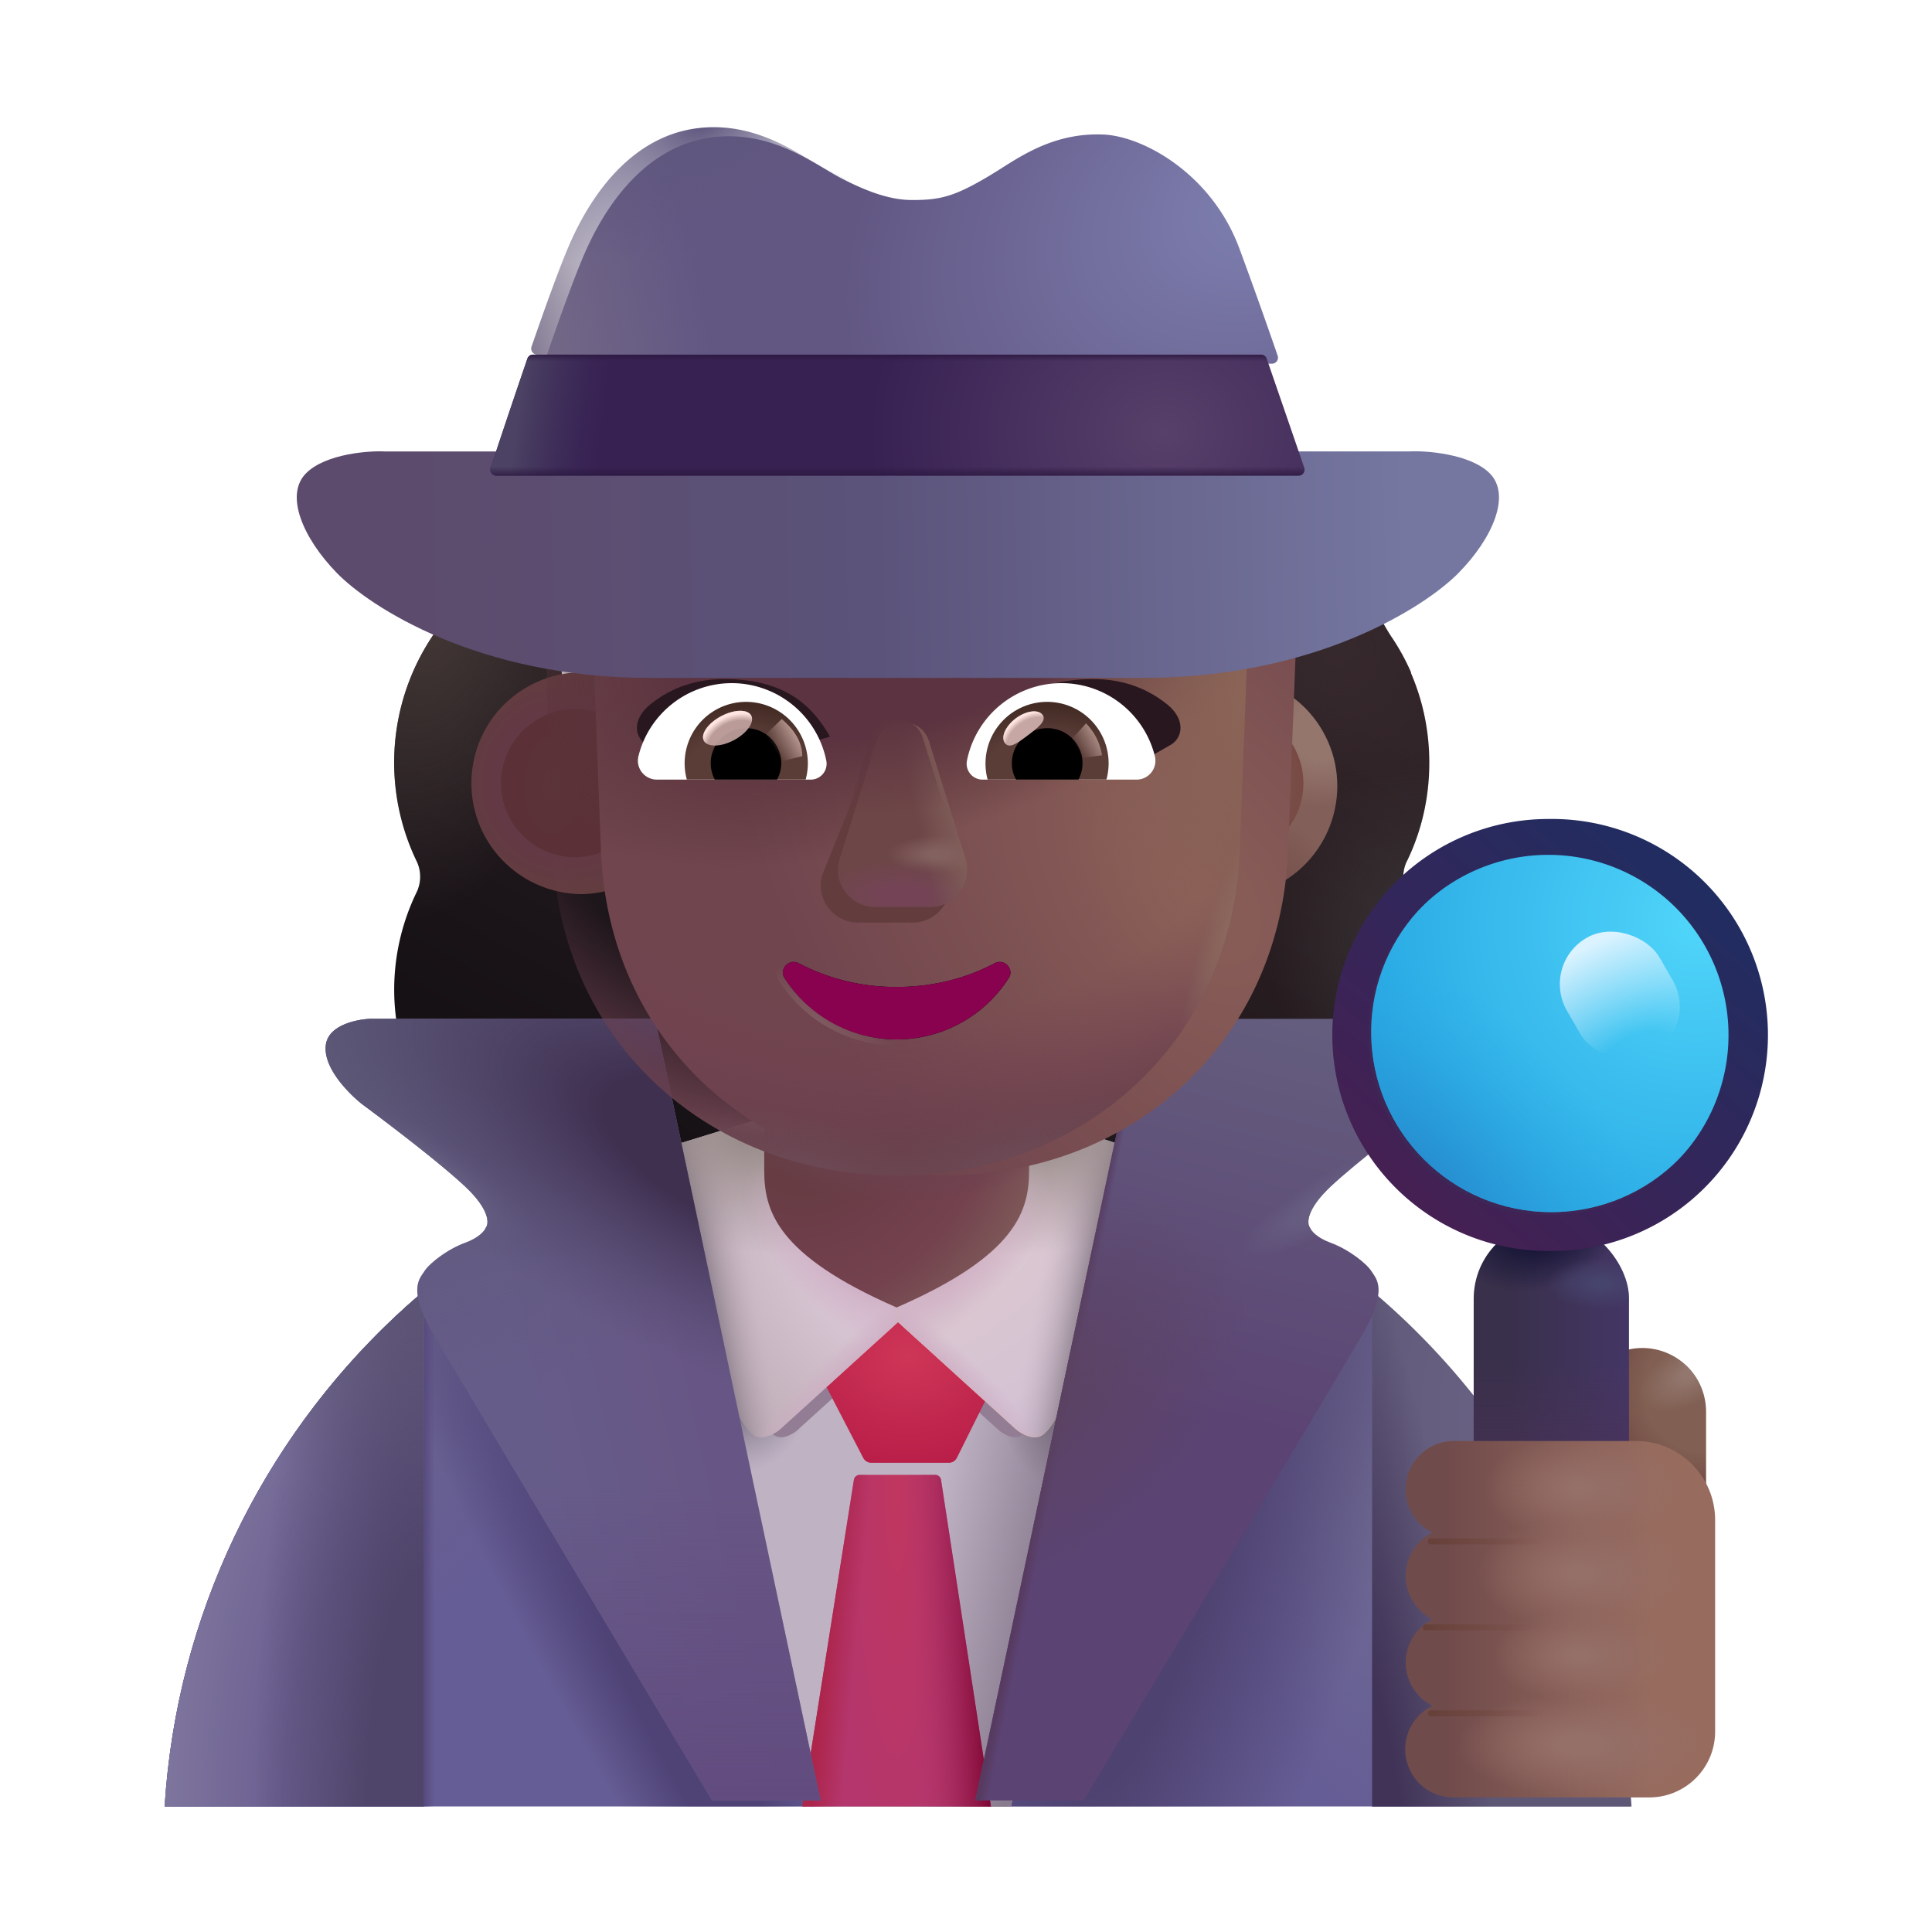 <svg width="100%" height="100%" viewBox="0 0 32 32" xmlns="http://www.w3.org/2000/svg"><g fill-rule="evenodd" clip-rule="evenodd" filter="url(#a)"><path fill="url(#b)" d="M23.054 14.261c.242-.497.37-1.051.37-1.629 0-.533-.11-1.034-.307-1.49h.006a3.7 3.7 0 0 0-.321-.586l-.003-.003c-.392-.601-.6-1.306-.6-2.022v-.012c-2.822 0-3.78-4.551-7.348-4.551-3.962 0-3.77 3.375-7.348 4.551v.012c0 .716-.207 1.421-.6 2.022l-.003.004a3.77 3.77 0 0 0-.251 3.704c.08.162.08.358 0 .52a3.7 3.7 0 0 0-.37 1.606 3.67 3.67 0 0 0 3.674 3.674h9.797a3.67 3.67 0 0 0 3.673-3.674c0-.578-.138-1.12-.37-1.606a.59.59 0 0 1 0-.52m-13.996-3.05h-.014l1.368 2.688c.14 3.2 1.39 0 4.439 0s4.38 3.561 4.52.362l-.284-3.12c-.06-1.42.49-2.05.284-2.05h-3.676a4.41 4.41 0 0 1-3.64-1.91.301.301 0 0 0-.527.058l-.094.22a2.63 2.63 0 0 1-1.358 1.41l-.058.024-.059.023c-.27.14-.901.559-.925 1.642l.012.35z"/><path fill="url(#c)" d="M23.054 14.261c.242-.497.37-1.051.37-1.629 0-.533-.11-1.034-.307-1.49h.006a3.7 3.7 0 0 0-.321-.586l-.003-.003c-.392-.601-.6-1.306-.6-2.022v-.012c-2.822 0-3.78-4.551-7.348-4.551-3.962 0-3.77 3.375-7.348 4.551v.012c0 .716-.207 1.421-.6 2.022l-.003.004a3.77 3.77 0 0 0-.251 3.704c.08.162.08.358 0 .52a3.7 3.7 0 0 0-.37 1.606 3.67 3.67 0 0 0 3.674 3.674h9.797a3.67 3.67 0 0 0 3.673-3.674c0-.578-.138-1.12-.37-1.606a.59.59 0 0 1 0-.52m-13.996-3.05h-.014l1.368 2.688c.14 3.2 1.39 0 4.439 0s4.38 3.561 4.52.362l-.284-3.12c-.06-1.42.49-2.05.284-2.05h-3.676a4.41 4.41 0 0 1-3.64-1.91.301.301 0 0 0-.527.058l-.094.22a2.63 2.63 0 0 1-1.358 1.41l-.058.024-.059.023c-.27.14-.901.559-.925 1.642l.012.35z"/><path fill="url(#d)" d="M23.054 14.261c.242-.497.37-1.051.37-1.629 0-.533-.11-1.034-.307-1.49h.006a3.7 3.7 0 0 0-.321-.586l-.003-.003c-.392-.601-.6-1.306-.6-2.022v-.012c-2.822 0-3.78-4.551-7.348-4.551-3.962 0-3.77 3.375-7.348 4.551v.012c0 .716-.207 1.421-.6 2.022l-.003.004a3.77 3.77 0 0 0-.251 3.704c.08.162.08.358 0 .52a3.7 3.7 0 0 0-.37 1.606 3.67 3.67 0 0 0 3.674 3.674h9.797a3.67 3.67 0 0 0 3.673-3.674c0-.578-.138-1.12-.37-1.606a.59.59 0 0 1 0-.52m-13.996-3.05h-.014l1.368 2.688c.14 3.2 1.39 0 4.439 0s4.38 3.561 4.52.362l-.284-3.12c-.06-1.42.49-2.05.284-2.05h-3.676a4.41 4.41 0 0 1-3.64-1.91.301.301 0 0 0-.527.058l-.094.22a2.63 2.63 0 0 1-1.358 1.41l-.058.024-.059.023c-.27.14-.901.559-.925 1.642l.012.35z"/><path fill="url(#e)" d="M23.054 14.261c.242-.497.37-1.051.37-1.629 0-.533-.11-1.034-.307-1.49h.006a3.7 3.7 0 0 0-.321-.586l-.003-.003c-.392-.601-.6-1.306-.6-2.022v-.012c-2.822 0-3.78-4.551-7.348-4.551-3.962 0-3.77 3.375-7.348 4.551v.012c0 .716-.207 1.421-.6 2.022l-.003.004a3.77 3.77 0 0 0-.251 3.704c.08.162.08.358 0 .52a3.7 3.7 0 0 0-.37 1.606 3.67 3.67 0 0 0 3.674 3.674h9.797a3.67 3.67 0 0 0 3.673-3.674c0-.578-.138-1.12-.37-1.606a.59.59 0 0 1 0-.52m-13.996-3.05h-.014l1.368 2.688c.14 3.2 1.39 0 4.439 0s4.38 3.561 4.52.362l-.284-3.12c-.06-1.42.49-2.05.284-2.05h-3.676a4.41 4.41 0 0 1-3.64-1.91.301.301 0 0 0-.527.058l-.094.22a2.63 2.63 0 0 1-1.358 1.41l-.058.024-.059.023c-.27.14-.901.559-.925 1.642l.012.35z"/></g><path fill="#655D95" d="M2.727 29.92H27.01c-.399-6.367-5.682-11.408-12.142-11.408S3.125 23.552 2.727 29.92"/><path fill="url(#f)" d="M2.727 29.92H27.01c-.399-6.367-5.682-11.408-12.142-11.408S3.125 23.552 2.727 29.92"/><path fill="url(#g)" d="M2.727 29.92H27.01c-.399-6.367-5.682-11.408-12.142-11.408S3.125 23.552 2.727 29.92"/><path fill="url(#h)" d="M2.727 29.92H27.01c-.399-6.367-5.682-11.408-12.142-11.408S3.125 23.552 2.727 29.92"/><path fill="url(#i)" d="M2.727 29.92H27.01c-.399-6.367-5.682-11.408-12.142-11.408S3.125 23.552 2.727 29.92"/><path fill="url(#j)" d="M2.727 29.92H27.01c-.399-6.367-5.682-11.408-12.142-11.408S3.125 23.552 2.727 29.92"/><path fill="#BEB2C3" d="m13.494 29.924-2.328-10.956h3.731l4.128.093-2.281 10.863z"/><path fill="url(#k)" d="m13.494 29.924-2.328-10.956h3.731l4.128.093-2.281 10.863z"/><path fill="url(#l)" d="m13.494 29.924-2.328-10.956h3.731l4.128.093-2.281 10.863z"/><path fill="url(#m)" d="m13.494 29.924-2.328-10.956h3.731l4.128.093-2.281 10.863z"/><g filter="url(#n)"><path fill="#927D95" d="m11.701 19.666.69 3.215c.1.438.278.746.406.87.129.122.326.01.408-.061l1.67-1.516 1.669 1.516c.082.071.28.183.408.06s.299-.414.399-.852l.697-3.232h-1.584l-1.59 2.116-1.588-2.116z"/></g><path fill="url(#o)" d="M7.023 29.92H2.727a12.16 12.16 0 0 1 4.296-8.537z"/><path fill="url(#p)" d="M7.023 29.92H2.727a12.16 12.16 0 0 1 4.296-8.537z"/><path fill="url(#q)" d="M7.023 29.92H2.727a12.16 12.16 0 0 1 4.296-8.537z"/><path fill="url(#r)" d="M22.727 29.92h4.296a12.16 12.16 0 0 0-4.296-8.537z"/><path fill="url(#s)" d="M22.727 29.92h4.296a12.16 12.16 0 0 0-4.296-8.537z"/><g filter="url(#t)"><path fill="url(#u)" d="m14.098 24.348-.692-1.334 1.453-1.351 1.453 1.351-.662 1.331a.15.15 0 0 1-.134.084h-1.285a.15.15 0 0 1-.133-.081"/></g><path fill="url(#v)" d="m13.289 29.92.854-5.407a.1.1 0 0 1 .098-.085h1.247a.1.1 0 0 1 .099.085l.827 5.408z"/><path fill="url(#w)" d="m13.289 29.92.854-5.407a.1.1 0 0 1 .098-.085h1.247a.1.1 0 0 1 .099.085l.827 5.408z"/><path fill="url(#x)" d="m13.289 29.92.854-5.407a.1.1 0 0 1 .098-.085h1.247a.1.1 0 0 1 .099.085l.827 5.408z"/><path fill="url(#y)" d="m11.972 22.725-.806-3.758 2.026-.624 1.692 3.113v.433l-1.96 1.782c-.097.083-.327.214-.477.07s-.357-.504-.475-1.016"/><path fill="url(#z)" d="m11.972 22.725-.806-3.758 2.026-.624 1.692 3.113v.433l-1.96 1.782c-.097.083-.327.214-.477.07s-.357-.504-.475-1.016"/><path fill="url(#A)" d="m11.972 22.725-.806-3.758 2.026-.624 1.692 3.113v.433l-1.96 1.782c-.097.083-.327.214-.477.07s-.357-.504-.475-1.016"/><path fill="url(#B)" d="m11.972 22.725-.806-3.758 2.026-.624 1.692 3.113v.433l-1.96 1.782c-.097.083-.327.214-.477.07s-.357-.504-.475-1.016"/><path fill="url(#C)" d="m11.972 22.725-.806-3.758 2.026-.624 1.692 3.113v.433l-1.96 1.782c-.097.083-.327.214-.477.07s-.357-.504-.475-1.016"/><path fill="#F7A936" d="m17.77 22.745.814-3.777h-1.852l-1.867 2.484v.437l1.96 1.782c.097.083.327.214.477.07s.35-.484.467-.996"/><path fill="url(#D)" d="m17.77 22.745.814-3.777-1.758-.579-1.961 3.063v.437l1.96 1.782c.097.083.327.214.477.07s.35-.484.467-.996"/><path fill="url(#E)" d="m17.77 22.745.814-3.777-1.758-.579-1.961 3.063v.437l1.96 1.782c.097.083.327.214.477.07s.35-.484.467-.996"/><path fill="url(#F)" d="m17.77 22.745.814-3.777-1.758-.579-1.961 3.063v.437l1.96 1.782c.097.083.327.214.477.07s.35-.484.467-.996"/><path fill="url(#G)" d="m17.77 22.745.814-3.777-1.758-.579-1.961 3.063v.437l1.96 1.782c.097.083.327.214.477.07s.35-.484.467-.996"/><path fill="url(#H)" d="m17.77 22.745.814-3.777-1.758-.579-1.961 3.063v.437l1.96 1.782c.097.083.327.214.477.07s.35-.484.467-.996"/><g filter="url(#I)"><path fill="url(#J)" d="m10.75 16.975 2.742 12.946h-1.797a1567 1567 0 0 1-4.625-7.735c-.422-.734-.219-.906-.14-1.031s.374-.36.671-.469c.238-.087.328-.203.344-.25.057-.068.069-.3-.344-.687-.412-.388-1.307-1.068-1.703-1.36-.234-.187-.651-.61-.601-.984.05-.375.65-.435.765-.43z"/><path fill="url(#K)" d="m10.75 16.975 2.742 12.946h-1.797a1567 1567 0 0 1-4.625-7.735c-.422-.734-.219-.906-.14-1.031s.374-.36.671-.469c.238-.087.328-.203.344-.25.057-.068.069-.3-.344-.687-.412-.388-1.307-1.068-1.703-1.36-.234-.187-.651-.61-.601-.984.05-.375.65-.435.765-.43z"/><path fill="url(#L)" d="m10.75 16.975 2.742 12.946h-1.797a1567 1567 0 0 1-4.625-7.735c-.422-.734-.219-.906-.14-1.031s.374-.36.671-.469c.238-.087.328-.203.344-.25.057-.068.069-.3-.344-.687-.412-.388-1.307-1.068-1.703-1.36-.234-.187-.651-.61-.601-.984.05-.375.65-.435.765-.43z"/><path fill="url(#M)" d="m10.75 16.975 2.742 12.946h-1.797a1567 1567 0 0 1-4.625-7.735c-.422-.734-.219-.906-.14-1.031s.374-.36.671-.469c.238-.087.328-.203.344-.25.057-.068.069-.3-.344-.687-.412-.388-1.307-1.068-1.703-1.36-.234-.187-.651-.61-.601-.984.05-.375.65-.435.765-.43z"/><path fill="url(#N)" d="m10.75 16.975 2.742 12.946h-1.797a1567 1567 0 0 1-4.625-7.735c-.422-.734-.219-.906-.14-1.031s.374-.36.671-.469c.238-.087.328-.203.344-.25.057-.068.069-.3-.344-.687-.412-.388-1.307-1.068-1.703-1.36-.234-.187-.651-.61-.601-.984.05-.375.65-.435.765-.43z"/></g><g filter="url(#O)"><path fill="url(#P)" d="m18.996 16.975-2.743 12.946h1.797c1.401-2.334 4.288-7.147 4.625-7.735.422-.734.219-.906.14-1.031-.077-.125-.374-.36-.671-.469-.237-.087-.328-.203-.344-.25-.057-.068-.069-.3.344-.687s1.307-1.068 1.703-1.36c.234-.187.652-.61.602-.984-.05-.375-.651-.435-.766-.43z"/><path fill="url(#Q)" d="m18.996 16.975-2.743 12.946h1.797c1.401-2.334 4.288-7.147 4.625-7.735.422-.734.219-.906.14-1.031-.077-.125-.374-.36-.671-.469-.237-.087-.328-.203-.344-.25-.057-.068-.069-.3.344-.687s1.307-1.068 1.703-1.36c.234-.187.652-.61.602-.984-.05-.375-.651-.435-.766-.43z"/><path fill="url(#R)" d="m18.996 16.975-2.743 12.946h1.797c1.401-2.334 4.288-7.147 4.625-7.735.422-.734.219-.906.14-1.031-.077-.125-.374-.36-.671-.469-.237-.087-.328-.203-.344-.25-.057-.068-.069-.3.344-.687s1.307-1.068 1.703-1.36c.234-.187.652-.61.602-.984-.05-.375-.651-.435-.766-.43z"/><path fill="url(#S)" d="m18.996 16.975-2.743 12.946h1.797c1.401-2.334 4.288-7.147 4.625-7.735.422-.734.219-.906.14-1.031-.077-.125-.374-.36-.671-.469-.237-.087-.328-.203-.344-.25-.057-.068-.069-.3.344-.687s1.307-1.068 1.703-1.36c.234-.187.652-.61.602-.984-.05-.375-.651-.435-.766-.43z"/></g><path fill="url(#T)" d="M27.203 22.327c.58 0 1.055.475 1.055 1.056V25.8h-2.111v-2.417c.01-.581.475-1.056 1.056-1.056"/><path fill="url(#U)" d="M27.203 22.327c.58 0 1.055.475 1.055 1.056V25.8h-2.111v-2.417c.01-.581.475-1.056 1.056-1.056"/><rect width="2.572" height="5.438" x="24.409" y="20.225" fill="url(#V)" rx="1.286"/><rect width="2.572" height="5.438" x="24.409" y="20.225" fill="url(#W)" rx="1.286"/><rect width="2.572" height="5.438" x="24.409" y="20.225" fill="url(#X)" rx="1.286"/><rect width="2.572" height="5.438" x="24.409" y="20.225" fill="url(#Y)" rx="1.286"/><g filter="url(#Z)"><circle cx="25.695" cy="17.093" r="3.078" fill="#3E2657"/></g><circle cx="25.695" cy="17.093" r="2.984" fill="url(#aa)"/><circle cx="25.695" cy="17.093" r="2.984" fill="url(#ab)"/><g filter="url(#ac)"><path fill="url(#ad)" fill-rule="evenodd" d="M25.695 20.67a3.578 3.578 0 1 0 0-7.155 3.578 3.578 0 0 0 0 7.156m0-.593a2.984 2.984 0 1 0 0-5.969 2.984 2.984 0 0 0 0 5.969" clip-rule="evenodd"/></g><rect width="1.769" height="2.205" x="25.512" y="15.976" fill="url(#ae)" rx=".885" transform="rotate(-30 25.512 15.976)"/><g filter="url(#af)"><path fill="url(#ag)" d="M23.132 24.818c0-.438.355-.8.793-.8h3.023c.724 0 1.31.587 1.31 1.31v3.501c0 .603-.488 1.092-1.091 1.092h-3.242a.798.798 0 0 1-.349-1.517.802.802 0 0 1 0-1.434.802.802 0 0 1 0-1.435.8.8 0 0 1-.445-.717"/><path fill="url(#ah)" d="M23.132 24.818c0-.438.355-.8.793-.8h3.023c.724 0 1.31.587 1.31 1.31v3.501c0 .603-.488 1.092-1.091 1.092h-3.242a.798.798 0 0 1-.349-1.517.802.802 0 0 1 0-1.434.802.802 0 0 1 0-1.435.8.8 0 0 1-.445-.717"/><path fill="url(#ai)" d="M23.132 24.818c0-.438.355-.8.793-.8h3.023c.724 0 1.31.587 1.31 1.31v3.501c0 .603-.488 1.092-1.091 1.092h-3.242a.798.798 0 0 1-.349-1.517.802.802 0 0 1 0-1.434.802.802 0 0 1 0-1.435.8.8 0 0 1-.445-.717"/><path fill="url(#aj)" d="M23.132 24.818c0-.438.355-.8.793-.8h3.023c.724 0 1.31.587 1.31 1.31v3.501c0 .603-.488 1.092-1.091 1.092h-3.242a.798.798 0 0 1-.349-1.517.802.802 0 0 1 0-1.434.802.802 0 0 1 0-1.435.8.8 0 0 1-.445-.717"/><path fill="url(#ak)" d="M23.132 24.818c0-.438.355-.8.793-.8h3.023c.724 0 1.31.587 1.31 1.31v3.501c0 .603-.488 1.092-1.091 1.092h-3.242a.798.798 0 0 1-.349-1.517.802.802 0 0 1 0-1.434.802.802 0 0 1 0-1.435.8.8 0 0 1-.445-.717"/></g><g filter="url(#al)"><path stroke="url(#am)" stroke-linecap="round" stroke-width=".1" d="M23.7 25.53h1.96"/></g><g filter="url(#an)"><path stroke="url(#ao)" stroke-linecap="round" stroke-width=".1" d="M23.614 26.954h1.962"/></g><g filter="url(#ap)"><path stroke="url(#aq)" stroke-linecap="round" stroke-width=".1" d="M23.7 28.378h1.96"/></g><path fill="url(#ar)" d="M12.658 18.729v.653c0 .66.19 1.401 2.193 2.274 2.003-.873 2.194-1.614 2.194-2.274v-.653z"/><path fill="url(#as)" d="M12.658 18.729v.653c0 .66.19 1.401 2.193 2.274 2.003-.873 2.194-1.614 2.194-2.274v-.653z"/><g filter="url(#at)"><path fill="url(#au)" d="M9.502 14.81a1.837 1.837 0 1 0 0-3.674 1.837 1.837 0 0 0 0 3.673"/></g><g filter="url(#av)"><path fill="#825F58" d="M20.362 14.809a1.837 1.837 0 1 0 0-3.674 1.837 1.837 0 0 0 0 3.674"/><path fill="url(#aw)" d="M20.362 14.809a1.837 1.837 0 1 0 0-3.674 1.837 1.837 0 0 0 0 3.674"/><path fill="url(#ax)" d="M20.362 14.809a1.837 1.837 0 1 0 0-3.674 1.837 1.837 0 0 0 0 3.674"/></g><g filter="url(#ay)"><path fill="url(#az)" d="M20.362 14.198a1.226 1.226 0 1 0 0-2.452 1.226 1.226 0 0 0 0 2.452"/></g><g filter="url(#aA)"><path fill="url(#aB)" d="M9.524 14.198a1.226 1.226 0 1 0 0-2.452 1.226 1.226 0 0 0 0 2.452"/></g><g filter="url(#aC)"><path fill="url(#aD)" d="M9.044 11.21h.014l-.012-.302-.011-.35c.023-1.083.655-1.502.924-1.642l.059-.023q.03-.014.058-.024a2.63 2.63 0 0 0 1.358-1.409l.094-.221a.301.301 0 0 1 .527-.058 4.41 4.41 0 0 0 3.64 1.91h3.677c.205 0 1.235.1 1.296 1.52l-.135 3.509c-.141 3.199-2.64 5.347-5.69 5.347-3.049 0-5.547-2.148-5.688-5.347z"/></g><path fill="url(#aE)" d="M9.044 11.21h.014l-.012-.302-.011-.35c.023-1.083.655-1.502.924-1.642l.059-.023q.03-.014.058-.024a2.63 2.63 0 0 0 1.358-1.409l.094-.221a.301.301 0 0 1 .527-.058 4.41 4.41 0 0 0 3.64 1.91h3.677c.205 0 1.235.1 1.296 1.52l-.135 3.509c-.141 3.199-2.64 5.347-5.69 5.347-3.049 0-5.547-2.148-5.688-5.347z"/><path fill="url(#aF)" d="M9.044 11.21h.014l-.012-.302-.011-.35c.023-1.083.655-1.502.924-1.642l.059-.023q.03-.014.058-.024a2.63 2.63 0 0 0 1.358-1.409l.094-.221a.301.301 0 0 1 .527-.058 4.41 4.41 0 0 0 3.64 1.91h3.677c.205 0 1.235.1 1.296 1.52l-.135 3.509c-.141 3.199-2.64 5.347-5.69 5.347-3.049 0-5.547-2.148-5.688-5.347z"/><path fill="url(#aG)" d="M9.044 11.21h.014l-.012-.302-.011-.35c.023-1.083.655-1.502.924-1.642l.059-.023q.03-.014.058-.024a2.63 2.63 0 0 0 1.358-1.409l.094-.221a.301.301 0 0 1 .527-.058 4.41 4.41 0 0 0 3.64 1.91h3.677c.205 0 1.235.1 1.296 1.52l-.135 3.509c-.141 3.199-2.64 5.347-5.69 5.347-3.049 0-5.547-2.148-5.688-5.347z"/><path fill="url(#aH)" d="M9.044 11.21h.014l-.012-.302-.011-.35c.023-1.083.655-1.502.924-1.642l.059-.023q.03-.014.058-.024a2.63 2.63 0 0 0 1.358-1.409l.094-.221a.301.301 0 0 1 .527-.058 4.41 4.41 0 0 0 3.64 1.91h3.677c.205 0 1.235.1 1.296 1.52l-.135 3.509c-.141 3.199-2.64 5.347-5.69 5.347-3.049 0-5.547-2.148-5.688-5.347z"/><path fill="url(#aI)" d="M9.044 11.21h.014l-.012-.302-.011-.35c.023-1.083.655-1.502.924-1.642l.059-.023q.03-.014.058-.024a2.63 2.63 0 0 0 1.358-1.409l.094-.221a.301.301 0 0 1 .527-.058 4.41 4.41 0 0 0 3.64 1.91h3.677c.205 0 1.235.1 1.296 1.52l-.135 3.509c-.141 3.199-2.64 5.347-5.69 5.347-3.049 0-5.547-2.148-5.688-5.347z"/><path fill="url(#aJ)" d="M9.044 11.21h.014l-.012-.302-.011-.35c.023-1.083.655-1.502.924-1.642l.059-.023q.03-.014.058-.024a2.63 2.63 0 0 0 1.358-1.409l.094-.221a.301.301 0 0 1 .527-.058 4.41 4.41 0 0 0 3.64 1.91h3.677c.205 0 1.235.1 1.296 1.52l-.135 3.509c-.141 3.199-2.64 5.347-5.69 5.347-3.049 0-5.547-2.148-5.688-5.347z"/><g filter="url(#aK)"><path fill="#633D3E" d="m14.403 12.541-.78 1.941c-.124.4.173.799.594.799h.898a.618.618 0 0 0 .594-.799l-.607-1.94c-.13-.43-.563-.43-.699 0"/></g><g filter="url(#aL)"><path fill="#6D4647" d="m14.415 12.383-.607 1.94c-.124.4.173.8.594.8h.898a.618.618 0 0 0 .594-.8l-.606-1.94c-.13-.43-.737-.43-.873 0"/><path fill="url(#aM)" d="m14.415 12.383-.607 1.94c-.124.4.173.8.594.8h.898a.618.618 0 0 0 .594-.8l-.606-1.94c-.13-.43-.737-.43-.873 0"/><path fill="url(#aN)" d="m14.415 12.383-.607 1.94c-.124.4.173.8.594.8h.898a.618.618 0 0 0 .594-.8l-.606-1.94c-.13-.43-.737-.43-.873 0"/><path fill="url(#aO)" d="m14.415 12.383-.607 1.94c-.124.4.173.8.594.8h.898a.618.618 0 0 0 .594-.8l-.606-1.94c-.13-.43-.737-.43-.873 0"/></g><g filter="url(#aP)"><path fill="url(#aQ)" d="m14.415 12.232-.607 1.94c-.124.4.173.799.594.799h.898a.618.618 0 0 0 .594-.799l-.606-1.94c-.13-.43-.737-.43-.873 0"/></g><g filter="url(#aR)"><path stroke="url(#aS)" stroke-width=".2" d="M14.851 16.347a3.46 3.46 0 0 1-1.623-.393c-.16-.084-.332.101-.231.25a2.205 2.205 0 0 0 3.709 0c.101-.155-.071-.334-.232-.25-.47.25-1.022.393-1.623.393Z"/></g><path fill="#89024F" d="M14.851 16.347a3.46 3.46 0 0 1-1.623-.393c-.16-.084-.332.101-.231.25a2.205 2.205 0 0 0 3.709 0c.101-.155-.071-.334-.232-.25-.47.25-1.022.393-1.623.393"/><g filter="url(#aT)"><path fill="#291720" d="M16.155 12.202c.303-.533.764-.954 1.755-.954.434 0 .853.12 1.225.421.307.248.265.566.028.684l-.635.363c-.744-.24-1.567-.273-2.373-.514"/></g><g filter="url(#aU)"><path fill="#291720" d="M13.548 12.202c-.303-.533-.764-.954-1.755-.954-.434 0-.853.12-1.225.421-.307.248-.266.566-.028.684l.635.363c.744-.24 1.567-.273 2.373-.514"/></g><path fill="#fff" d="M17.58 11.315c.747 0 1.376.514 1.548 1.209a.313.313 0 0 1-.306.389h-2.547a.263.263 0 0 1-.26-.31 1.596 1.596 0 0 1 1.566-1.288"/><path fill="url(#aV)" d="M17.344 11.625a1.018 1.018 0 0 1 .982 1.287h-1.968a1.022 1.022 0 0 1 .986-1.287"/><path fill="#000" d="M16.76 12.644a.58.58 0 0 1 .584-.583.58.58 0 0 1 .519.851H16.83a.53.53 0 0 1-.07-.268"/><g filter="url(#aW)"><path fill="#C7A7A3" d="M17.269 11.841c.072.097-.08.215-.252.344s-.3.22-.372.123.008-.28.18-.41c.173-.128.371-.154.444-.057"/><path fill="url(#aX)" d="M17.269 11.841c.072.097-.08.215-.252.344s-.3.22-.372.123.008-.28.18-.41c.173-.128.371-.154.444-.057"/></g><g filter="url(#aY)"><path fill="url(#aZ)" d="M18.252 12.51a.96.96 0 0 0-.264-.528l-.297.325.134.26z"/></g><path fill="#fff" d="M12.122 11.315c-.746 0-1.376.514-1.547 1.209-.05.199.102.389.306.389h2.547a.263.263 0 0 0 .259-.31 1.6 1.6 0 0 0-1.565-1.288"/><path fill="url(#ba)" d="M12.358 11.625a1.018 1.018 0 0 0-.982 1.287h1.968q.036-.131.037-.268a1.025 1.025 0 0 0-1.023-1.019"/><path fill="#000" d="M12.94 12.644a.58.58 0 0 0-.582-.583.58.58 0 0 0-.519.851h1.032a.6.6 0 0 0 .07-.268"/><g filter="url(#bb)"><path fill="url(#bc)" d="M13.288 12.524c0-.33-.267-.548-.34-.615l-.328.318.202.412z"/></g><g filter="url(#bd)" transform="rotate(-27.914 12.05 12.06)"><ellipse cx="12.05" cy="12.061" fill="#C7A7A3" fill-opacity=".9" rx=".444" ry=".225"/><ellipse cx="12.05" cy="12.061" fill="url(#be)" rx=".444" ry=".225"/></g><g filter="url(#bf)"><path fill="url(#bg)" d="M8.804 5.741a.1.1 0 0 0 .094.133h11.92a.1.1 0 0 0 .094-.133 86 86 0 0 0-.639-1.789c-.469-1.25-1.637-1.875-2.297-1.875-.735-.017-1.259.318-1.65.567q-.103.065-.194.12c-.578.344-.808.399-1.277.399-.37 0-.761-.148-1.183-.367a5 5 0 0 1-.248-.142c-.436-.26-1.078-.642-1.905-.526-.956.134-1.66.93-2.097 1.945-.158.366-.386.997-.618 1.668"/></g><path fill="url(#bh)" d="M8.804 5.741a.1.1 0 0 0 .094.133h11.92a.1.1 0 0 0 .094-.133 86 86 0 0 0-.639-1.789c-.469-1.25-1.637-1.875-2.297-1.875-.735-.017-1.259.318-1.65.567q-.103.065-.194.12c-.578.344-.808.399-1.277.399-.37 0-.761-.148-1.183-.367a5 5 0 0 1-.248-.142c-.436-.26-1.078-.642-1.905-.526-.956.134-1.66.93-2.097 1.945-.158.366-.386.997-.618 1.668"/><path fill="url(#bi)" d="M8.804 5.741a.1.1 0 0 0 .094.133h11.92a.1.1 0 0 0 .094-.133 86 86 0 0 0-.639-1.789c-.469-1.25-1.637-1.875-2.297-1.875-.735-.017-1.259.318-1.65.567q-.103.065-.194.12c-.578.344-.808.399-1.277.399-.37 0-.761-.148-1.183-.367a5 5 0 0 1-.248-.142c-.436-.26-1.078-.642-1.905-.526-.956.134-1.66.93-2.097 1.945-.158.366-.386.997-.618 1.668"/><g filter="url(#bj)"><path fill="url(#bk)" d="M6.386 7.878c-.26-.016-.991.034-1.316.36-.358.357-.055 1.073.508 1.651.539.555 2.335 1.739 5.18 1.739h8.167c2.873 0 4.689-1.184 5.234-1.739.568-.578.874-1.294.513-1.652-.329-.325-1.067-.375-1.33-.36z"/></g><path fill="url(#bl)" d="M8.126 7.746a.1.1 0 0 0 .095.132h13.287a.1.1 0 0 0 .094-.133l-.192-.559-.429-1.245a.1.1 0 0 0-.095-.067H8.83a.1.1 0 0 0-.095.067c-.19.554-.38 1.12-.531 1.575z"/><path fill="url(#bm)" d="M8.126 7.746a.1.1 0 0 0 .095.132h13.287a.1.1 0 0 0 .094-.133l-.192-.559-.429-1.245a.1.1 0 0 0-.095-.067H8.83a.1.1 0 0 0-.095.067c-.19.554-.38 1.12-.531 1.575z"/><path fill="url(#bn)" d="M8.126 7.746a.1.1 0 0 0 .095.132h13.287a.1.1 0 0 0 .094-.133l-.192-.559-.429-1.245a.1.1 0 0 0-.095-.067H8.83a.1.1 0 0 0-.095.067c-.19.554-.38 1.12-.531 1.575z"/><path fill="url(#bo)" d="M8.126 7.746a.1.1 0 0 0 .095.132h13.287a.1.1 0 0 0 .094-.133l-.192-.559-.429-1.245a.1.1 0 0 0-.095-.067H8.83a.1.1 0 0 0-.095.067c-.19.554-.38 1.12-.531 1.575z"/><defs><radialGradient id="c" cx="0" cy="0" r="1" gradientTransform="matrix(-.534 -3.003 2.646 -.47 23.423 15.685)" gradientUnits="userSpaceOnUse"><stop stop-color="#383335"/><stop offset="1" stop-color="#383335" stop-opacity="0"/></radialGradient><radialGradient id="d" cx="0" cy="0" r="1" gradientTransform="matrix(.655 2.214 -1.933 .571 21.889 10.698)" gradientUnits="userSpaceOnUse"><stop stop-color="#36292D"/><stop offset="1" stop-color="#36292D" stop-opacity="0"/></radialGradient><radialGradient id="e" cx="0" cy="0" r="1" gradientTransform="matrix(-1.266 5.087 -3.072 -.764 6.929 10.19)" gradientUnits="userSpaceOnUse"><stop stop-color="#433836"/><stop offset="1" stop-color="#433836" stop-opacity="0"/></radialGradient><radialGradient id="f" cx="0" cy="0" r="1" gradientTransform="matrix(0 4.906 -2.312 0 6.773 21.811)" gradientUnits="userSpaceOnUse"><stop stop-color="#69638B"/><stop offset="1" stop-color="#69638B" stop-opacity="0"/></radialGradient><radialGradient id="g" cx="0" cy="0" r="1" gradientTransform="rotate(-120.646 14.44 11.475)scale(11.587 1.536)" gradientUnits="userSpaceOnUse"><stop offset=".336" stop-color="#4F4376"/><stop offset="1" stop-color="#4F4376" stop-opacity="0"/></radialGradient><radialGradient id="i" cx="0" cy="0" r="1" gradientTransform="matrix(0 8.062 -2.5 0 22.836 22.155)" gradientUnits="userSpaceOnUse"><stop offset=".341" stop-color="#6F6A93"/><stop offset="1" stop-color="#6F6A93" stop-opacity="0"/></radialGradient><radialGradient id="j" cx="0" cy="0" r="1" gradientTransform="rotate(20.493 -65.412 66.251)scale(3.303 13.733)" gradientUnits="userSpaceOnUse"><stop offset=".186" stop-color="#4E4270"/><stop offset="1" stop-color="#4E4270" stop-opacity="0"/></radialGradient><radialGradient id="l" cx="0" cy="0" r="1" gradientTransform="rotate(103.743 .546 18.005)scale(2.96 1.648)" gradientUnits="userSpaceOnUse"><stop offset=".184" stop-color="#4E4854"/><stop offset="1" stop-color="#4E4854" stop-opacity="0"/></radialGradient><radialGradient id="m" cx="0" cy="0" r="1" gradientTransform="matrix(.842 3.482 -1.846 .446 11.634 20.886)" gradientUnits="userSpaceOnUse"><stop offset=".624" stop-color="#514C59"/><stop offset="1" stop-color="#837A8E" stop-opacity="0"/></radialGradient><radialGradient id="o" cx="0" cy="0" r="1" gradientTransform="matrix(0 -10.359 4.25 0 6.367 29.92)" gradientUnits="userSpaceOnUse"><stop offset=".391" stop-color="#6A5E90"/><stop offset="1" stop-color="#857DA2"/></radialGradient><radialGradient id="p" cx="0" cy="0" r="1" gradientTransform="rotate(117.646 -2.544 12.697)scale(4.445 4.855)" gradientUnits="userSpaceOnUse"><stop stop-color="#605A74"/><stop offset="1" stop-color="#605A74" stop-opacity="0"/></radialGradient><radialGradient id="q" cx="0" cy="0" r="1" gradientTransform="matrix(0 -11.734 2.803 0 7.023 29.92)" gradientUnits="userSpaceOnUse"><stop offset=".333" stop-color="#4F456A"/><stop offset="1" stop-color="#4F456A" stop-opacity="0"/></radialGradient><radialGradient id="r" cx="0" cy="0" r="1" gradientTransform="matrix(0 6.453 -3.247 0 24.875 23.467)" gradientUnits="userSpaceOnUse"><stop stop-color="#696284"/><stop offset="1" stop-color="#5E5775"/></radialGradient><radialGradient id="s" cx="0" cy="0" r="1" gradientTransform="rotate(-7.923 227.382 -149.12)scale(1.982 11.733)" gradientUnits="userSpaceOnUse"><stop offset=".235" stop-color="#403357"/><stop offset="1" stop-color="#403357" stop-opacity="0"/></radialGradient><radialGradient id="u" cx="0" cy="0" r="1" gradientTransform="matrix(0 2.209 -2.726 0 14.86 22.653)" gradientUnits="userSpaceOnUse"><stop stop-color="#CE3657"/><stop offset="1" stop-color="#B41945"/></radialGradient><radialGradient id="v" cx="0" cy="0" r="1" gradientTransform="matrix(0 6.062 -.953 0 14.851 24.78)" gradientUnits="userSpaceOnUse"><stop stop-color="#C03660"/><stop offset="1" stop-color="#B4366C"/></radialGradient><radialGradient id="y" cx="0" cy="0" r="1" gradientTransform="matrix(-4.187 2.469 -3.819 -6.477 14.398 20.968)" gradientUnits="userSpaceOnUse"><stop offset=".115" stop-color="#DBC8D7"/><stop offset="1" stop-color="#AB9CA0"/></radialGradient><radialGradient id="A" cx="0" cy="0" r="1" gradientTransform="rotate(104.036 -1.195 14.246)scale(1.843 2.989)" gradientUnits="userSpaceOnUse"><stop stop-color="#988B89"/><stop offset="1" stop-color="#988B89" stop-opacity="0"/></radialGradient><radialGradient id="B" cx="0" cy="0" r="1" gradientTransform="rotate(-132.274 12.134 8.128)scale(.475 3.143)" gradientUnits="userSpaceOnUse"><stop stop-color="#CEADC3"/><stop offset="1" stop-color="#CEADC3" stop-opacity="0"/></radialGradient><radialGradient id="C" cx="0" cy="0" r="1" gradientTransform="rotate(132.316 2.415 13.535)scale(.964 2.2)" gradientUnits="userSpaceOnUse"><stop offset=".193" stop-color="#CEADC3"/><stop offset="1" stop-color="#CEADC3" stop-opacity="0"/></radialGradient><radialGradient id="D" cx="0" cy="0" r="1" gradientTransform="matrix(2.438 3.203 -4.955 3.77 15.586 20.468)" gradientUnits="userSpaceOnUse"><stop offset=".174" stop-color="#DCC8D0"/><stop offset="1" stop-color="#D1C0D6"/></radialGradient><radialGradient id="F" cx="0" cy="0" r="1" gradientTransform="rotate(75.964 -3.37 20.582)scale(1.843 2.989)" gradientUnits="userSpaceOnUse"><stop stop-color="#988B89"/><stop offset="1" stop-color="#988B89" stop-opacity="0"/></radialGradient><radialGradient id="G" cx="0" cy="0" r="1" gradientTransform="rotate(-47.727 33.248 -6.195)scale(.475 3.143)" gradientUnits="userSpaceOnUse"><stop stop-color="#CEADC3"/><stop offset="1" stop-color="#CEADC3" stop-opacity="0"/></radialGradient><radialGradient id="H" cx="0" cy="0" r="1" gradientTransform="matrix(.649 .713 -1.627 1.481 15.7 20.86)" gradientUnits="userSpaceOnUse"><stop offset=".193" stop-color="#CEADC3"/><stop offset="1" stop-color="#CEADC3" stop-opacity="0"/></radialGradient><radialGradient id="L" cx="0" cy="0" r="1" gradientTransform="rotate(-154.011 8.397 8.282)scale(8.723 3.48)" gradientUnits="userSpaceOnUse"><stop offset=".303" stop-color="#3F3050"/><stop offset="1" stop-color="#534971" stop-opacity="0"/></radialGradient><radialGradient id="N" cx="0" cy="0" r="1" gradientTransform="rotate(33.19 -29.314 21.252)scale(2.483 .747)" gradientUnits="userSpaceOnUse"><stop stop-color="#767290"/><stop offset="1" stop-color="#5C5178" stop-opacity="0"/></radialGradient><radialGradient id="R" cx="0" cy="0" r="1" gradientTransform="matrix(3.205 -2.781 1.736 2.001 17.148 23.249)" gradientUnits="userSpaceOnUse"><stop stop-color="#5B4361"/><stop offset="1" stop-color="#5B4361" stop-opacity="0"/></radialGradient><radialGradient id="S" cx="0" cy="0" r="1" gradientTransform="rotate(149.744 8.39 12.982)scale(1.737 .441)" gradientUnits="userSpaceOnUse"><stop stop-color="#6A6385"/><stop offset="1" stop-color="#6A6385" stop-opacity="0"/></radialGradient><radialGradient id="T" cx="0" cy="0" r="1" gradientTransform="rotate(140.585 10.007 16.57)scale(2.258 2.218)" gradientUnits="userSpaceOnUse"><stop offset=".464" stop-color="#815F52"/><stop offset="1" stop-color="#643838"/></radialGradient><radialGradient id="U" cx="0" cy="0" r="1" gradientTransform="matrix(.82 -.512 .267 .428 28.014 22.73)" gradientUnits="userSpaceOnUse"><stop offset=".132" stop-color="#93776E"/><stop offset="1" stop-color="#93776E" stop-opacity="0"/></radialGradient><radialGradient id="X" cx="0" cy="0" r="1" gradientTransform="matrix(-1.383 .602 -.437 -1.005 25.539 20.225)" gradientUnits="userSpaceOnUse"><stop offset=".198" stop-color="#0D0E30"/><stop offset="1" stop-color="#0D0E30" stop-opacity="0"/></radialGradient><radialGradient id="Y" cx="0" cy="0" r="1" gradientTransform="matrix(.906 0 0 .429 26.523 21.264)" gradientUnits="userSpaceOnUse"><stop offset=".112" stop-color="#46446D"/><stop offset="1" stop-color="#46446D" stop-opacity="0"/></radialGradient><radialGradient id="aa" cx="0" cy="0" r="1" gradientTransform="matrix(-3.916 4.347 -4.195 -3.779 28.15 15.248)" gradientUnits="userSpaceOnUse"><stop offset=".004" stop-color="#50D5FA"/><stop offset="1" stop-color="#27A8E3"/></radialGradient><radialGradient id="ab" cx="0" cy="0" r="1" gradientTransform="matrix(2.157 -2.389 4.64 4.189 23.372 19.728)" gradientUnits="userSpaceOnUse"><stop stop-color="#2683C8"/><stop offset="1" stop-color="#2BACE5" stop-opacity="0"/></radialGradient><radialGradient id="ae" cx="0" cy="0" r="1" gradientTransform="matrix(.077 -2.025 3.711 .141 26.096 18.117)" gradientUnits="userSpaceOnUse"><stop offset=".18" stop-color="#DBF3FF" stop-opacity="0"/><stop offset="1" stop-color="#DBF3FF"/></radialGradient><radialGradient id="ah" cx="0" cy="0" r="1" gradientTransform="matrix(0 .875 -1.608 0 26.025 24.795)" gradientUnits="userSpaceOnUse"><stop offset=".106" stop-color="#947068"/><stop offset="1" stop-color="#986E66" stop-opacity="0"/></radialGradient><radialGradient id="ai" cx="0" cy="0" r="1" gradientTransform="matrix(0 .938 -1.724 0 26.025 26.208)" gradientUnits="userSpaceOnUse"><stop offset=".109" stop-color="#947068"/><stop offset="1" stop-color="#986E66" stop-opacity="0"/></radialGradient><radialGradient id="aj" cx="0" cy="0" r="1" gradientTransform="matrix(0 .785 -1.442 0 26.025 27.573)" gradientUnits="userSpaceOnUse"><stop offset=".109" stop-color="#947068"/><stop offset="1" stop-color="#986E66" stop-opacity="0"/></radialGradient><radialGradient id="ak" cx="0" cy="0" r="1" gradientTransform="matrix(0 .873 -2.051 0 26.025 29.048)" gradientUnits="userSpaceOnUse"><stop offset=".186" stop-color="#947068"/><stop offset="1" stop-color="#986E66" stop-opacity="0"/></radialGradient><radialGradient id="ar" cx="0" cy="0" r="1" gradientTransform="rotate(34.276 -23.275 31.09)scale(4.329 5.024)" gradientUnits="userSpaceOnUse"><stop stop-color="#5E3A39"/><stop offset=".433" stop-color="#6E3E4A"/><stop offset=".66" stop-color="#73424E"/><stop offset="1" stop-color="#83645E"/></radialGradient><radialGradient id="as" cx="0" cy="0" r="1" gradientTransform="matrix(0 1.192 -2.847 0 14.851 18.729)" gradientUnits="userSpaceOnUse"><stop offset=".462" stop-color="#6C414F"/><stop offset="1" stop-color="#6C414F" stop-opacity="0"/></radialGradient><radialGradient id="au" cx="0" cy="0" r="1" gradientTransform="rotate(83.775 -2.582 11.672)scale(1.848)" gradientUnits="userSpaceOnUse"><stop offset=".552" stop-color="#633847"/><stop offset="1" stop-color="#623D3F"/></radialGradient><radialGradient id="aw" cx="0" cy="0" r="1" gradientTransform="matrix(-1.172 .672 -.628 -1.096 21.973 12.043)" gradientUnits="userSpaceOnUse"><stop offset=".378" stop-color="#94766D"/><stop offset="1" stop-color="#94766D" stop-opacity="0"/></radialGradient><radialGradient id="ax" cx="0" cy="0" r="1" gradientTransform="matrix(1.203 -.813 .703 1.04 20.739 14.809)" gradientUnits="userSpaceOnUse"><stop stop-color="#704645"/><stop offset="1" stop-color="#704645" stop-opacity="0"/></radialGradient><radialGradient id="az" cx="0" cy="0" r="1" gradientTransform="matrix(.998 0 0 1.056 20.59 13.059)" gradientUnits="userSpaceOnUse"><stop offset=".417" stop-color="#7A5550"/><stop offset="1" stop-color="#784A43"/></radialGradient><radialGradient id="aB" cx="0" cy="0" r="1" gradientTransform="matrix(-.605 0 0 -1.076 9.14 13.014)" gradientUnits="userSpaceOnUse"><stop stop-color="#5B3339"/><stop offset="1" stop-color="#5B3137"/></radialGradient><radialGradient id="aD" cx="0" cy="0" r="1" gradientTransform="rotate(142.729 7.02 10.588)scale(6.244 10.084)" gradientUnits="userSpaceOnUse"><stop stop-color="#8A5E57"/><stop offset="1" stop-color="#70454E"/></radialGradient><radialGradient id="aE" cx="0" cy="0" r="1" gradientTransform="matrix(0 6.933 -9.486 0 14.851 12.534)" gradientUnits="userSpaceOnUse"><stop offset=".627" stop-color="#744154" stop-opacity="0"/><stop offset=".947" stop-color="#69414C"/></radialGradient><radialGradient id="aF" cx="0" cy="0" r="1" gradientTransform="rotate(159.125 6.814 6.3)scale(7.893 3.914)" gradientUnits="userSpaceOnUse"><stop offset=".528" stop-color="#5B3341"/><stop offset="1" stop-color="#573334" stop-opacity="0"/></radialGradient><radialGradient id="aG" cx="0" cy="0" r="1" gradientTransform="rotate(-76.35 18.967 1.264)scale(.904 2.755)" gradientUnits="userSpaceOnUse"><stop stop-color="#6C4A55"/><stop offset="1" stop-color="#6C4A55" stop-opacity="0"/></radialGradient><radialGradient id="aH" cx="0" cy="0" r="1" gradientTransform="rotate(-105.662 15.714 3.212)scale(.868 3.042)" gradientUnits="userSpaceOnUse"><stop stop-color="#6C4A55"/><stop offset="1" stop-color="#6C4A55" stop-opacity="0"/></radialGradient><radialGradient id="aI" cx="0" cy="0" r="1" gradientTransform="rotate(111.455 5.274 14.467)scale(2.679 .509)" gradientUnits="userSpaceOnUse"><stop offset=".215" stop-color="#8C6C62"/><stop offset="1" stop-color="#8C6C62" stop-opacity="0"/></radialGradient><radialGradient id="aJ" cx="0" cy="0" r="1" gradientTransform="matrix(0 5.81 -3.467 0 20.668 11.482)" gradientUnits="userSpaceOnUse"><stop stop-color="#8B6556"/><stop offset="1" stop-color="#8B6556" stop-opacity="0"/></radialGradient><radialGradient id="aM" cx="0" cy="0" r="1" gradientTransform="matrix(-.867 0 0 -.32 15.457 14.254)" gradientUnits="userSpaceOnUse"><stop offset=".198" stop-color="#836260"/><stop offset="1" stop-color="#836260" stop-opacity="0"/></radialGradient><radialGradient id="aN" cx="0" cy="0" r="1" gradientTransform="matrix(0 -.583 1.491 0 14.851 14.928)" gradientUnits="userSpaceOnUse"><stop offset=".248" stop-color="#744456"/><stop offset="1" stop-color="#744456" stop-opacity="0"/></radialGradient><radialGradient id="aS" cx="0" cy="0" r="1" gradientTransform="matrix(.445 -.715 2.601 1.62 13.457 16.89)" gradientUnits="userSpaceOnUse"><stop stop-color="#815C62"/><stop offset=".615" stop-color="#815C62" stop-opacity="0"/></radialGradient><radialGradient id="aV" cx="0" cy="0" r="1" gradientTransform="matrix(0 -1.21 1.795 0 17.342 12.912)" gradientUnits="userSpaceOnUse"><stop offset=".6" stop-color="#5B3D38"/><stop offset="1" stop-color="#442C25"/></radialGradient><radialGradient id="aX" cx="0" cy="0" r="1" gradientTransform="rotate(-127.812 11.544 1.95)scale(.431 .594)" gradientUnits="userSpaceOnUse"><stop offset=".766" stop-color="#FFE6E2" stop-opacity="0"/><stop offset=".966" stop-color="#FFE6E2"/></radialGradient><radialGradient id="ba" cx="0" cy="0" r="1" gradientTransform="matrix(0 -1.21 1.795 0 12.36 12.912)" gradientUnits="userSpaceOnUse"><stop offset=".6" stop-color="#5B3D38"/><stop offset="1" stop-color="#442C25"/></radialGradient><radialGradient id="be" cx="0" cy="0" r="1" gradientTransform="matrix(-.009 -.563 .677 -.011 12.033 12.42)" gradientUnits="userSpaceOnUse"><stop offset=".766" stop-color="#FFE6E2" stop-opacity="0"/><stop offset=".966" stop-color="#FFE6E2"/></radialGradient><radialGradient id="bg" cx="0" cy="0" r="1" gradientTransform="matrix(-6.903 3.344 -2.249 -4.643 20.958 3.093)" gradientUnits="userSpaceOnUse"><stop stop-color="#7F81B2"/><stop offset="1" stop-color="#625783"/></radialGradient><radialGradient id="bh" cx="0" cy="0" r="1" gradientTransform="matrix(3.25 -.438 1.025 7.614 8.492 6.124)" gradientUnits="userSpaceOnUse"><stop stop-color="#766C87"/><stop offset="1" stop-color="#766C87" stop-opacity="0"/></radialGradient><radialGradient id="bi" cx="0" cy="0" r="1" gradientTransform="matrix(.719 1.899 -3.573 1.353 11.648 2.076)" gradientUnits="userSpaceOnUse"><stop stop-color="#5F577E"/><stop offset="1" stop-color="#5F577E" stop-opacity="0"/></radialGradient><radialGradient id="bl" cx="0" cy="0" r="1" gradientTransform="rotate(179.635 9.633 3.608)scale(4.906 4.187)" gradientUnits="userSpaceOnUse"><stop stop-color="#574069"/><stop offset="1" stop-color="#372153"/></radialGradient><filter id="a" width="17.394" height="16.093" x="6.279" y="3.968" color-interpolation-filters="sRGB" filterUnits="userSpaceOnUse"><feFlood flood-opacity="0" result="BackgroundImageFix"/><feBlend in="SourceGraphic" in2="BackgroundImageFix" result="shape"/><feColorMatrix in="SourceAlpha" result="hardAlpha" values="0 0 0 0 0 0 0 0 0 0 0 0 0 0 0 0 0 0 127 0"/><feOffset dx=".25"/><feGaussianBlur stdDeviation=".25"/><feComposite in2="hardAlpha" k2="-1" k3="1" operator="arithmetic"/><feColorMatrix values="0 0 0 0 0.247 0 0 0 0 0.208 0 0 0 0 0.2 0 0 0 1 0"/><feBlend in2="shape" result="effect1_innerShadow_4002_2754"/></filter><filter id="n" width="7.346" height="5.139" x="11.201" y="19.166" color-interpolation-filters="sRGB" filterUnits="userSpaceOnUse"><feFlood flood-opacity="0" result="BackgroundImageFix"/><feBlend in="SourceGraphic" in2="BackgroundImageFix" result="shape"/><feGaussianBlur result="effect1_foregroundBlur_4002_2754" stdDeviation=".25"/></filter><filter id="t" width="3.106" height="2.966" x="13.406" y="21.463" color-interpolation-filters="sRGB" filterUnits="userSpaceOnUse"><feFlood flood-opacity="0" result="BackgroundImageFix"/><feBlend in="SourceGraphic" in2="BackgroundImageFix" result="shape"/><feColorMatrix in="SourceAlpha" result="hardAlpha" values="0 0 0 0 0 0 0 0 0 0 0 0 0 0 0 0 0 0 127 0"/><feOffset dx=".2" dy="-.2"/><feGaussianBlur stdDeviation=".15"/><feComposite in2="hardAlpha" k2="-1" k3="1" operator="arithmetic"/><feColorMatrix values="0 0 0 0 0.698 0 0 0 0 0.133 0 0 0 0 0.263 0 0 0 1 0"/><feBlend in2="shape" result="effect1_innerShadow_4002_2754"/></filter><filter id="I" width="8.299" height="13.046" x="5.292" y="16.875" color-interpolation-filters="sRGB" filterUnits="userSpaceOnUse"><feFlood flood-opacity="0" result="BackgroundImageFix"/><feBlend in="SourceGraphic" in2="BackgroundImageFix" result="shape"/><feColorMatrix in="SourceAlpha" result="hardAlpha" values="0 0 0 0 0 0 0 0 0 0 0 0 0 0 0 0 0 0 127 0"/><feOffset dx=".1" dy="-.1"/><feGaussianBlur stdDeviation=".15"/><feComposite in2="hardAlpha" k2="-1" k3="1" operator="arithmetic"/><feColorMatrix values="0 0 0 0 0.431 0 0 0 0 0.396 0 0 0 0 0.561 0 0 0 1 0"/><feBlend in2="shape" result="effect1_innerShadow_4002_2754"/></filter><filter id="O" width="8.299" height="13.046" x="16.153" y="16.875" color-interpolation-filters="sRGB" filterUnits="userSpaceOnUse"><feFlood flood-opacity="0" result="BackgroundImageFix"/><feBlend in="SourceGraphic" in2="BackgroundImageFix" result="shape"/><feColorMatrix in="SourceAlpha" result="hardAlpha" values="0 0 0 0 0 0 0 0 0 0 0 0 0 0 0 0 0 0 127 0"/><feOffset dx="-.1" dy="-.1"/><feGaussianBlur stdDeviation=".1"/><feComposite in2="hardAlpha" k2="-1" k3="1" operator="arithmetic"/><feColorMatrix values="0 0 0 0 0.298 0 0 0 0 0.216 0 0 0 0 0.396 0 0 0 1 0"/><feBlend in2="shape" result="effect1_innerShadow_4002_2754"/></filter><filter id="Z" width="6.656" height="6.656" x="22.367" y="13.764" color-interpolation-filters="sRGB" filterUnits="userSpaceOnUse"><feFlood flood-opacity="0" result="BackgroundImageFix"/><feBlend in="SourceGraphic" in2="BackgroundImageFix" result="shape"/><feGaussianBlur result="effect1_foregroundBlur_4002_2754" stdDeviation=".125"/></filter><filter id="ac" width="7.206" height="7.206" x="22.067" y="13.514" color-interpolation-filters="sRGB" filterUnits="userSpaceOnUse"><feFlood flood-opacity="0" result="BackgroundImageFix"/><feBlend in="SourceGraphic" in2="BackgroundImageFix" result="shape"/><feColorMatrix in="SourceAlpha" result="hardAlpha" values="0 0 0 0 0 0 0 0 0 0 0 0 0 0 0 0 0 0 127 0"/><feOffset dx="-.05" dy=".05"/><feGaussianBlur stdDeviation=".025"/><feComposite in2="hardAlpha" k2="-1" k3="1" operator="arithmetic"/><feColorMatrix values="0 0 0 0 0.224 0 0 0 0 0.275 0 0 0 0 0.435 0 0 0 1 0"/><feBlend in2="shape" result="effect1_innerShadow_4002_2754"/></filter><filter id="af" width="5.277" height="6.052" x="23.131" y="23.869" color-interpolation-filters="sRGB" filterUnits="userSpaceOnUse"><feFlood flood-opacity="0" result="BackgroundImageFix"/><feBlend in="SourceGraphic" in2="BackgroundImageFix" result="shape"/><feColorMatrix in="SourceAlpha" result="hardAlpha" values="0 0 0 0 0 0 0 0 0 0 0 0 0 0 0 0 0 0 127 0"/><feOffset dx=".15" dy="-.15"/><feGaussianBlur stdDeviation=".5"/><feComposite in2="hardAlpha" k2="-1" k3="1" operator="arithmetic"/><feColorMatrix values="0 0 0 0 0.341 0 0 0 0 0.212 0 0 0 0 0.22 0 0 0 1 0"/><feBlend in2="shape" result="effect1_innerShadow_4002_2754"/></filter><filter id="al" width="2.262" height=".3" x="23.549" y="25.38" color-interpolation-filters="sRGB" filterUnits="userSpaceOnUse"><feFlood flood-opacity="0" result="BackgroundImageFix"/><feBlend in="SourceGraphic" in2="BackgroundImageFix" result="shape"/><feGaussianBlur result="effect1_foregroundBlur_4002_2754" stdDeviation=".05"/></filter><filter id="an" width="2.262" height=".3" x="23.464" y="26.804" color-interpolation-filters="sRGB" filterUnits="userSpaceOnUse"><feFlood flood-opacity="0" result="BackgroundImageFix"/><feBlend in="SourceGraphic" in2="BackgroundImageFix" result="shape"/><feGaussianBlur result="effect1_foregroundBlur_4002_2754" stdDeviation=".05"/></filter><filter id="ap" width="2.262" height=".3" x="23.549" y="28.228" color-interpolation-filters="sRGB" filterUnits="userSpaceOnUse"><feFlood flood-opacity="0" result="BackgroundImageFix"/><feBlend in="SourceGraphic" in2="BackgroundImageFix" result="shape"/><feGaussianBlur result="effect1_foregroundBlur_4002_2754" stdDeviation=".05"/></filter><filter id="at" width="3.774" height="3.674" x="7.665" y="11.136" color-interpolation-filters="sRGB" filterUnits="userSpaceOnUse"><feFlood flood-opacity="0" result="BackgroundImageFix"/><feBlend in="SourceGraphic" in2="BackgroundImageFix" result="shape"/><feColorMatrix in="SourceAlpha" result="hardAlpha" values="0 0 0 0 0 0 0 0 0 0 0 0 0 0 0 0 0 0 127 0"/><feOffset dx=".1"/><feGaussianBlur stdDeviation=".1"/><feComposite in2="hardAlpha" k2="-1" k3="1" operator="arithmetic"/><feColorMatrix values="0 0 0 0 0.49 0 0 0 0 0.365 0 0 0 0 0.337 0 0 0 1 0"/><feBlend in2="shape" result="effect1_innerShadow_4002_2754"/></filter><filter id="av" width="3.724" height="3.724" x="18.475" y="11.135" color-interpolation-filters="sRGB" filterUnits="userSpaceOnUse"><feFlood flood-opacity="0" result="BackgroundImageFix"/><feBlend in="SourceGraphic" in2="BackgroundImageFix" result="shape"/><feColorMatrix in="SourceAlpha" result="hardAlpha" values="0 0 0 0 0 0 0 0 0 0 0 0 0 0 0 0 0 0 127 0"/><feOffset dx="-.05" dy=".05"/><feGaussianBlur stdDeviation=".025"/><feComposite in2="hardAlpha" k2="-1" k3="1" operator="arithmetic"/><feColorMatrix values="0 0 0 0 0.557 0 0 0 0 0.455 0 0 0 0 0.408 0 0 0 1 0"/><feBlend in2="shape" result="effect1_innerShadow_4002_2754"/></filter><filter id="ay" width="2.952" height="2.952" x="18.886" y="11.496" color-interpolation-filters="sRGB" filterUnits="userSpaceOnUse"><feFlood flood-opacity="0" result="BackgroundImageFix"/><feBlend in="SourceGraphic" in2="BackgroundImageFix" result="shape"/><feGaussianBlur result="effect1_foregroundBlur_4002_2754" stdDeviation=".125"/></filter><filter id="aA" width="2.952" height="2.952" x="8.048" y="11.496" color-interpolation-filters="sRGB" filterUnits="userSpaceOnUse"><feFlood flood-opacity="0" result="BackgroundImageFix"/><feBlend in="SourceGraphic" in2="BackgroundImageFix" result="shape"/><feGaussianBlur result="effect1_foregroundBlur_4002_2754" stdDeviation=".125"/></filter><filter id="aC" width="12.234" height="12.417" x="9.035" y="7.051" color-interpolation-filters="sRGB" filterUnits="userSpaceOnUse"><feFlood flood-opacity="0" result="BackgroundImageFix"/><feBlend in="SourceGraphic" in2="BackgroundImageFix" result="shape"/><feColorMatrix in="SourceAlpha" result="hardAlpha" values="0 0 0 0 0 0 0 0 0 0 0 0 0 0 0 0 0 0 127 0"/><feOffset dx=".8"/><feGaussianBlur stdDeviation=".3"/><feComposite in2="hardAlpha" k2="-1" k3="1" operator="arithmetic"/><feColorMatrix values="0 0 0 0 0.498 0 0 0 0 0.365 0 0 0 0 0.337 0 0 0 1 0"/><feBlend in2="shape" result="effect1_innerShadow_4002_2754"/></filter><filter id="aK" width="3.143" height="4.061" x="13.094" y="11.719" color-interpolation-filters="sRGB" filterUnits="userSpaceOnUse"><feFlood flood-opacity="0" result="BackgroundImageFix"/><feBlend in="SourceGraphic" in2="BackgroundImageFix" result="shape"/><feGaussianBlur result="effect1_foregroundBlur_4002_2754" stdDeviation=".25"/></filter><filter id="aL" width="2.643" height="3.561" x="13.53" y="11.811" color-interpolation-filters="sRGB" filterUnits="userSpaceOnUse"><feFlood flood-opacity="0" result="BackgroundImageFix"/><feBlend in="SourceGraphic" in2="BackgroundImageFix" result="shape"/><feColorMatrix in="SourceAlpha" result="hardAlpha" values="0 0 0 0 0 0 0 0 0 0 0 0 0 0 0 0 0 0 127 0"/><feOffset dx=".1" dy="-.1"/><feComposite in2="hardAlpha" k2="-1" k3="1" operator="arithmetic"/><feColorMatrix values="0 0 0 0 0.42 0 0 0 0 0.224 0 0 0 0 0.282 0 0 0 1 0"/><feBlend in2="shape" result="effect1_innerShadow_4002_2754"/><feGaussianBlur result="effect2_foregroundBlur_4002_2754" stdDeviation=".125"/></filter><filter id="aP" width="2.643" height="3.561" x="13.53" y="11.659" color-interpolation-filters="sRGB" filterUnits="userSpaceOnUse"><feFlood flood-opacity="0" result="BackgroundImageFix"/><feBlend in="SourceGraphic" in2="BackgroundImageFix" result="shape"/><feGaussianBlur result="effect1_foregroundBlur_4002_2754" stdDeviation=".125"/></filter><filter id="aR" width="4.17" height="1.685" x="12.766" y="15.732" color-interpolation-filters="sRGB" filterUnits="userSpaceOnUse"><feFlood flood-opacity="0" result="BackgroundImageFix"/><feBlend in="SourceGraphic" in2="BackgroundImageFix" result="shape"/><feGaussianBlur result="effect1_foregroundBlur_4002_2754" stdDeviation=".05"/></filter><filter id="aT" width="3.398" height="1.467" x="16.155" y="11.248" color-interpolation-filters="sRGB" filterUnits="userSpaceOnUse"><feFlood flood-opacity="0" result="BackgroundImageFix"/><feBlend in="SourceGraphic" in2="BackgroundImageFix" result="shape"/><feColorMatrix in="SourceAlpha" result="hardAlpha" values="0 0 0 0 0 0 0 0 0 0 0 0 0 0 0 0 0 0 127 0"/><feOffset dx=".2"/><feGaussianBlur stdDeviation=".125"/><feComposite in2="hardAlpha" k2="-1" k3="1" operator="arithmetic"/><feColorMatrix values="0 0 0 0 0.133 0 0 0 0 0.078 0 0 0 0 0.169 0 0 0 1 0"/><feBlend in2="shape" result="effect1_innerShadow_4002_2754"/></filter><filter id="aU" width="3.398" height="1.467" x="10.35" y="11.248" color-interpolation-filters="sRGB" filterUnits="userSpaceOnUse"><feFlood flood-opacity="0" result="BackgroundImageFix"/><feBlend in="SourceGraphic" in2="BackgroundImageFix" result="shape"/><feColorMatrix in="SourceAlpha" result="hardAlpha" values="0 0 0 0 0 0 0 0 0 0 0 0 0 0 0 0 0 0 127 0"/><feOffset dx=".2"/><feGaussianBlur stdDeviation=".125"/><feComposite in2="hardAlpha" k2="-1" k3="1" operator="arithmetic"/><feColorMatrix values="0 0 0 0 0.133 0 0 0 0 0.078 0 0 0 0 0.169 0 0 0 1 0"/><feBlend in2="shape" result="effect1_innerShadow_4002_2754"/></filter><filter id="aW" width=".869" height=".766" x="16.518" y="11.682" color-interpolation-filters="sRGB" filterUnits="userSpaceOnUse"><feFlood flood-opacity="0" result="BackgroundImageFix"/><feBlend in="SourceGraphic" in2="BackgroundImageFix" result="shape"/><feGaussianBlur result="effect1_foregroundBlur_4002_2754" stdDeviation=".05"/></filter><filter id="aY" width=".96" height=".986" x="17.491" y="11.782" color-interpolation-filters="sRGB" filterUnits="userSpaceOnUse"><feFlood flood-opacity="0" result="BackgroundImageFix"/><feBlend in="SourceGraphic" in2="BackgroundImageFix" result="shape"/><feGaussianBlur result="effect1_foregroundBlur_4002_2754" stdDeviation=".1"/></filter><filter id="bb" width="1.068" height="1.13" x="12.42" y="11.709" color-interpolation-filters="sRGB" filterUnits="userSpaceOnUse"><feFlood flood-opacity="0" result="BackgroundImageFix"/><feBlend in="SourceGraphic" in2="BackgroundImageFix" result="shape"/><feGaussianBlur result="effect1_foregroundBlur_4002_2754" stdDeviation=".1"/></filter><filter id="bd" width="1.013" height=".775" x="11.543" y="11.673" color-interpolation-filters="sRGB" filterUnits="userSpaceOnUse"><feFlood flood-opacity="0" result="BackgroundImageFix"/><feBlend in="SourceGraphic" in2="BackgroundImageFix" result="shape"/><feGaussianBlur result="effect1_foregroundBlur_4002_2754" stdDeviation=".05"/></filter><filter id="bf" width="12.369" height="3.947" x="8.798" y="2.076" color-interpolation-filters="sRGB" filterUnits="userSpaceOnUse"><feFlood flood-opacity="0" result="BackgroundImageFix"/><feBlend in="SourceGraphic" in2="BackgroundImageFix" result="shape"/><feColorMatrix in="SourceAlpha" result="hardAlpha" values="0 0 0 0 0 0 0 0 0 0 0 0 0 0 0 0 0 0 127 0"/><feOffset dx=".25" dy=".15"/><feGaussianBlur stdDeviation=".325"/><feComposite in2="hardAlpha" k2="-1" k3="1" operator="arithmetic"/><feColorMatrix values="0 0 0 0 0.384 0 0 0 0 0.349 0 0 0 0 0.482 0 0 0 1 0"/><feBlend in2="shape" result="effect1_innerShadow_4002_2754"/></filter><filter id="bj" width="19.912" height="4.003" x="4.915" y="7.625" color-interpolation-filters="sRGB" filterUnits="userSpaceOnUse"><feFlood flood-opacity="0" result="BackgroundImageFix"/><feBlend in="SourceGraphic" in2="BackgroundImageFix" result="shape"/><feColorMatrix in="SourceAlpha" result="hardAlpha" values="0 0 0 0 0 0 0 0 0 0 0 0 0 0 0 0 0 0 127 0"/><feOffset dy="-.25"/><feGaussianBlur stdDeviation=".125"/><feComposite in2="hardAlpha" k2="-1" k3="1" operator="arithmetic"/><feColorMatrix values="0 0 0 0 0.494 0 0 0 0 0.447 0 0 0 0 0.545 0 0 0 1 0"/><feBlend in2="shape" result="effect1_innerShadow_4002_2754"/><feColorMatrix in="SourceAlpha" result="hardAlpha" values="0 0 0 0 0 0 0 0 0 0 0 0 0 0 0 0 0 0 127 0"/><feOffset dy="-.15"/><feGaussianBlur stdDeviation=".075"/><feComposite in2="hardAlpha" k2="-1" k3="1" operator="arithmetic"/><feColorMatrix values="0 0 0 0 0.376 0 0 0 0 0.373 0 0 0 0 0.6 0 0 0 1 0"/><feBlend in2="effect1_innerShadow_4002_2754" result="effect2_innerShadow_4002_2754"/></filter><linearGradient id="b" x1="20.516" x2="14.924" y1="10.817" y2="21.097" gradientUnits="userSpaceOnUse"><stop stop-color="#312428"/><stop offset="1" stop-color="#161115"/></linearGradient><linearGradient id="h" x1="6.988" x2="7.195" y1="29.405" y2="29.405" gradientUnits="userSpaceOnUse"><stop offset=".151" stop-color="#57497F"/><stop offset="1" stop-color="#57497F" stop-opacity="0"/></linearGradient><linearGradient id="k" x1="16.981" x2="14.895" y1="28.547" y2="28.121" gradientUnits="userSpaceOnUse"><stop offset=".045" stop-color="#897B8E"/><stop offset="1" stop-color="#8C7C93" stop-opacity="0"/></linearGradient><linearGradient id="w" x1="13.726" x2="14.226" y1="26.764" y2="26.811" gradientUnits="userSpaceOnUse"><stop stop-color="#AD254B"/><stop offset="1" stop-color="#AD254B" stop-opacity="0"/></linearGradient><linearGradient id="x" x1="16.414" x2="15.153" y1="29.068" y2="29.121" gradientUnits="userSpaceOnUse"><stop offset=".065" stop-color="#810937"/><stop offset="1" stop-color="#B6376A" stop-opacity="0"/></linearGradient><linearGradient id="z" x1="11.675" x2="12.612" y1="21.648" y2="21.467" gradientUnits="userSpaceOnUse"><stop stop-color="#7C707D"/><stop offset="1" stop-color="#CFBDC9" stop-opacity="0"/></linearGradient><linearGradient id="E" x1="18.074" x2="17.137" y1="21.648" y2="21.467" gradientUnits="userSpaceOnUse"><stop stop-color="#7C707D"/><stop offset="1" stop-color="#CFBDC9" stop-opacity="0"/></linearGradient><linearGradient id="J" x1="12.219" x2="9.392" y1="26.168" y2="26.805" gradientUnits="userSpaceOnUse"><stop stop-color="#675685"/><stop offset="1" stop-color="#665C8A"/></linearGradient><linearGradient id="K" x1="9.392" x2="11.086" y1="16.975" y2="22.374" gradientUnits="userSpaceOnUse"><stop stop-color="#5E5A78"/><stop offset="1" stop-color="#5E5A78" stop-opacity="0"/></linearGradient><linearGradient id="M" x1="12.268" x2="12.268" y1="29.921" y2="24.698" gradientUnits="userSpaceOnUse"><stop stop-color="#624C7F"/><stop offset="1" stop-color="#624C7F" stop-opacity="0"/></linearGradient><linearGradient id="P" x1="18.023" x2="21.304" y1="29.124" y2="16.975" gradientUnits="userSpaceOnUse"><stop offset=".452" stop-color="#5B4373"/><stop offset="1" stop-color="#645D7E"/></linearGradient><linearGradient id="Q" x1="17" x2="17.152" y1="26.538" y2="26.569" gradientUnits="userSpaceOnUse"><stop stop-color="#573A60"/><stop offset="1" stop-color="#573A60" stop-opacity="0"/></linearGradient><linearGradient id="V" x1="26.981" x2="24.992" y1="21.78" y2="21.78" gradientUnits="userSpaceOnUse"><stop stop-color="#443665"/><stop offset="1" stop-color="#39304B"/></linearGradient><linearGradient id="W" x1="26.335" x2="26.335" y1="25.468" y2="22.561" gradientUnits="userSpaceOnUse"><stop stop-color="#4C3156"/><stop offset="1" stop-color="#4C3156" stop-opacity="0"/></linearGradient><linearGradient id="ad" x1="28.179" x2="23.367" y1="14.342" y2="19.78" gradientUnits="userSpaceOnUse"><stop stop-color="#202D61"/><stop offset="1" stop-color="#452053"/></linearGradient><linearGradient id="ag" x1="27.914" x2="23.131" y1="27.805" y2="27.805" gradientUnits="userSpaceOnUse"><stop offset=".146" stop-color="#976C5F"/><stop offset=".861" stop-color="#704B4B"/></linearGradient><linearGradient id="am" x1="23.699" x2="25.565" y1="25.608" y2="25.608" gradientUnits="userSpaceOnUse"><stop stop-color="#664139"/><stop offset="1" stop-color="#7A4B42" stop-opacity="0"/></linearGradient><linearGradient id="ao" x1="23.614" x2="25.48" y1="27.032" y2="27.032" gradientUnits="userSpaceOnUse"><stop stop-color="#664139"/><stop offset="1" stop-color="#7A4B42" stop-opacity="0"/></linearGradient><linearGradient id="aq" x1="23.699" x2="25.565" y1="28.456" y2="28.456" gradientUnits="userSpaceOnUse"><stop stop-color="#664139"/><stop offset="1" stop-color="#7A4B42" stop-opacity="0"/></linearGradient><linearGradient id="aO" x1="15.82" x2="15.088" y1="13.591" y2="13.747" gradientUnits="userSpaceOnUse"><stop stop-color="#815F5A"/><stop offset="1" stop-color="#815F5A" stop-opacity="0"/></linearGradient><linearGradient id="aQ" x1="14.851" x2="14.989" y1="11.909" y2="13.44" gradientUnits="userSpaceOnUse"><stop stop-color="#5D3541"/><stop offset="1" stop-color="#5D3541" stop-opacity="0"/></linearGradient><linearGradient id="aZ" x1="18.23" x2="17.872" y1="12.231" y2="12.451" gradientUnits="userSpaceOnUse"><stop stop-color="#B4948D"/><stop offset="1" stop-color="#B4948D" stop-opacity="0"/></linearGradient><linearGradient id="bc" x1="13.209" x2="12.851" y1="12.231" y2="12.451" gradientUnits="userSpaceOnUse"><stop stop-color="#B4948D"/><stop offset="1" stop-color="#B4948D" stop-opacity="0"/></linearGradient><linearGradient id="bk" x1="23.304" x2="6.367" y1="9.436" y2="9.752" gradientUnits="userSpaceOnUse"><stop stop-color="#7577A1"/><stop offset=".519" stop-color="#5B537A"/><stop offset=".98" stop-color="#5C4B6C"/></linearGradient><linearGradient id="bm" x1="8.554" x2="9.992" y1="6.876" y2="7.061" gradientUnits="userSpaceOnUse"><stop stop-color="#4C4364"/><stop offset="1" stop-color="#3E3058" stop-opacity="0"/></linearGradient><linearGradient id="bn" x1="15.46" x2="15.46" y1="7.928" y2="7.725" gradientUnits="userSpaceOnUse"><stop offset=".038" stop-color="#2C1840"/><stop offset="1" stop-color="#2C1840" stop-opacity="0"/></linearGradient><linearGradient id="bo" x1="15.507" x2="15.507" y1="5.846" y2="5.983" gradientUnits="userSpaceOnUse"><stop offset=".038" stop-color="#2C1840"/><stop offset="1" stop-color="#2C1840" stop-opacity="0"/></linearGradient></defs></svg>
